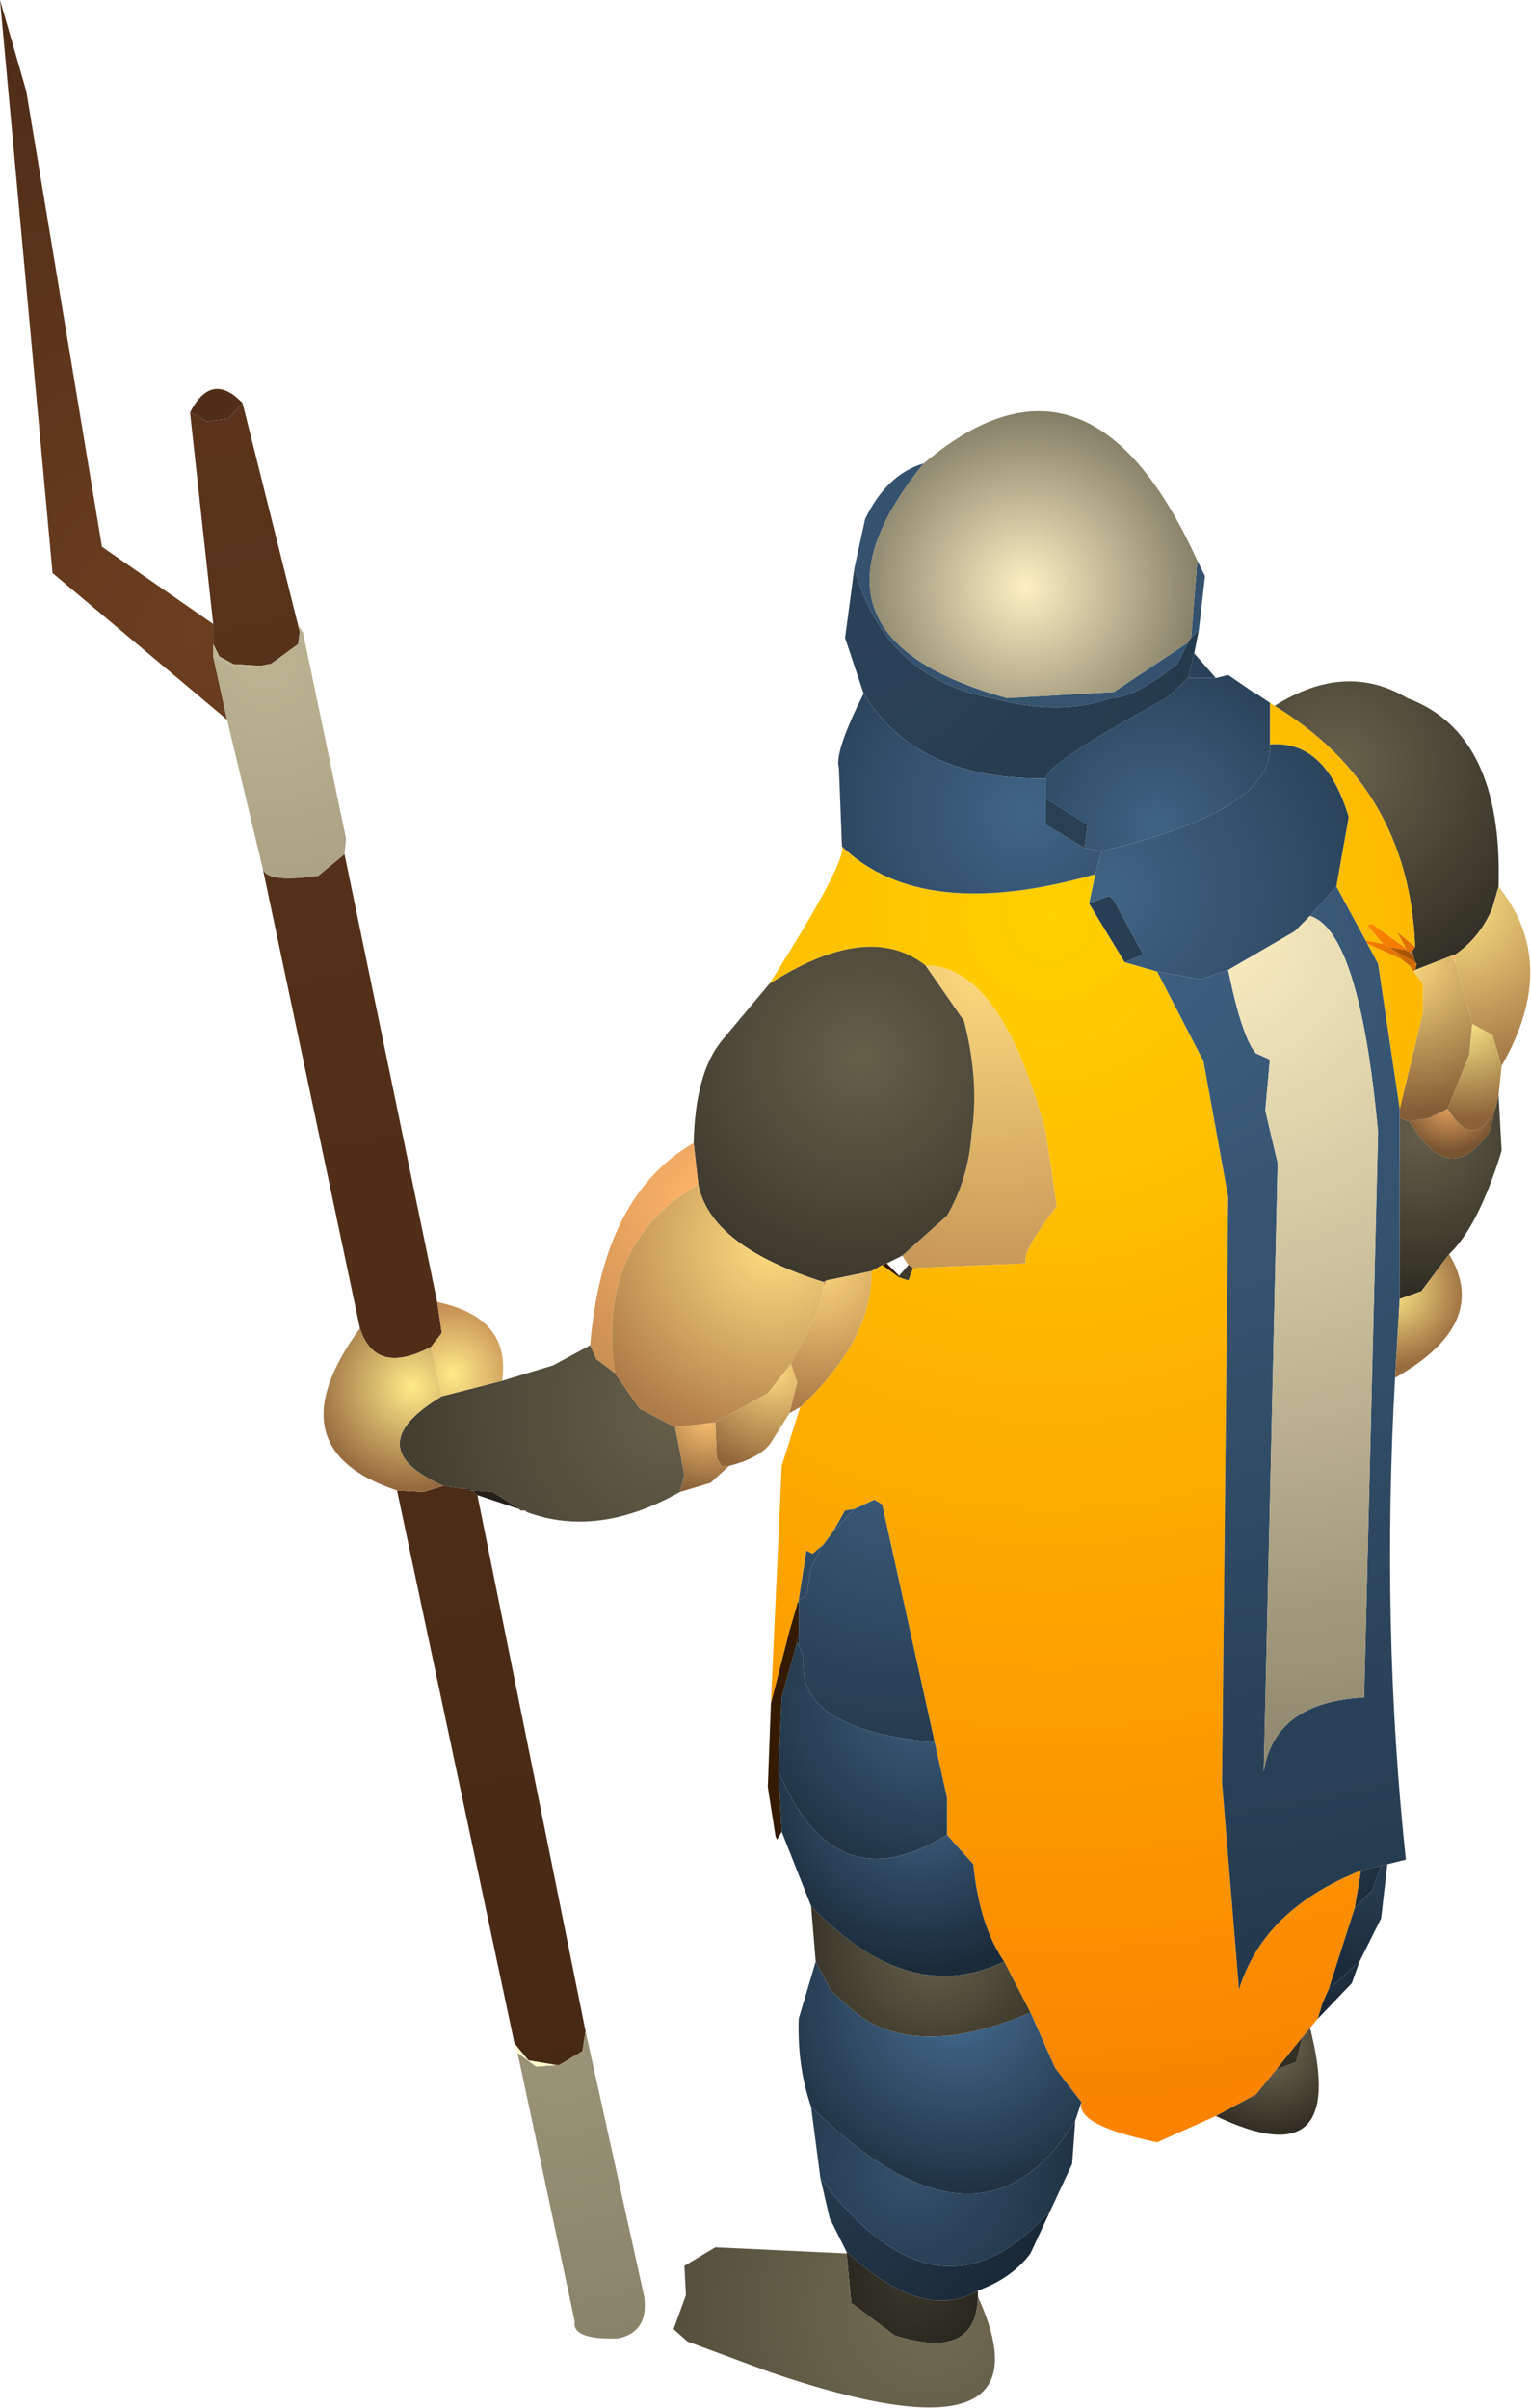<?xml version="1.0" encoding="UTF-8" standalone="no"?>
<svg xmlns:ffdec="https://www.free-decompiler.com/flash" xmlns:xlink="http://www.w3.org/1999/xlink" ffdec:objectType="shape" height="77.95px" width="49.55px" xmlns="http://www.w3.org/2000/svg">
  <g transform="matrix(1.0, 0.0, 0.0, 1.0, 34.9, 69.1)">
    <path d="M3.85 -50.95 L4.1 -50.45 3.9 -48.7 3.65 -48.45 3.85 -50.95 M-7.25 -50.7 L-6.9 -52.3 Q-6.2 -53.75 -5.0 -54.1 -9.55 -48.5 -2.3 -46.5 L1.15 -46.7 3.55 -48.3 3.2 -47.6 Q1.8 -46.5 1.05 -46.5 -0.6 -45.9 -2.8 -46.5 -6.25 -47.15 -7.25 -50.7" fill="url(#gradient0)" fill-rule="evenodd" stroke="none"/>
    <path d="M10.85 -38.15 L10.9 -37.95 10.25 -38.3 10.0 -38.45 10.6 -38.35 10.65 -38.3 10.7 -38.3 10.85 -38.15" fill="url(#gradient1)" fill-rule="evenodd" stroke="none"/>
    <path d="M6.35 -46.25 Q8.65 -47.7 10.65 -46.5 13.75 -45.35 13.6 -40.4 L13.4 -39.7 Q13.0 -38.75 12.2 -38.2 L12.05 -38.15 10.9 -37.7 10.95 -37.9 10.9 -37.95 10.85 -38.15 10.8 -38.3 10.9 -38.45 Q10.7 -43.6 6.35 -46.25" fill="url(#gradient2)" fill-rule="evenodd" stroke="none"/>
    <path d="M10.8 -38.3 L10.85 -38.15 10.7 -38.3 10.8 -38.3 M-4.95 -37.85 Q-2.5 -37.85 -1.05 -32.45 L-0.7 -30.05 Q-1.85 -28.55 -1.7 -28.2 L-5.35 -28.05 -5.5 -28.15 -5.7 -28.45 -4.25 -29.75 Q-3.55 -30.95 -3.45 -32.45 -3.2 -34.1 -3.7 -36.05 L-4.95 -37.85" fill="url(#gradient3)" fill-rule="evenodd" stroke="none"/>
    <path d="M10.7 -38.3 L10.65 -38.3 10.6 -38.35 10.6 -38.4 10.3 -38.95 10.9 -38.45 10.8 -38.3 10.7 -38.3" fill="url(#gradient4)" fill-rule="evenodd" stroke="none"/>
    <path d="M10.9 -37.95 L10.95 -37.9 10.8 -37.85 10.7 -37.85 10.45 -38.05 10.25 -38.3 10.9 -37.95" fill="url(#gradient5)" fill-rule="evenodd" stroke="none"/>
    <path d="M10.6 -38.35 L10.0 -38.45 9.85 -38.55 9.35 -39.15 9.5 -39.2 10.6 -38.4 10.6 -38.35" fill="url(#gradient6)" fill-rule="evenodd" stroke="none"/>
    <path d="M10.25 -38.3 L10.45 -38.05 9.35 -38.55 9.3 -38.65 9.85 -38.55 10.0 -38.45 10.25 -38.3" fill="url(#gradient7)" fill-rule="evenodd" stroke="none"/>
    <path d="M10.95 -37.9 L10.9 -37.7 10.85 -37.65 10.7 -37.85 10.8 -37.85 10.95 -37.9" fill="url(#gradient8)" fill-rule="evenodd" stroke="none"/>
    <path d="M10.9 -37.7 L12.05 -38.15 12.2 -37.95 12.75 -35.95 12.65 -34.95 11.95 -33.2 11.35 -32.9 10.7 -32.8 10.4 -32.9 10.4 -33.2 11.15 -36.3 11.15 -37.25 10.85 -37.65 10.9 -37.7" fill="url(#gradient9)" fill-rule="evenodd" stroke="none"/>
    <path d="M6.2 -46.35 L6.35 -46.25 Q10.7 -43.6 10.9 -38.45 L10.3 -38.95 10.6 -38.4 9.5 -39.2 9.35 -39.15 9.85 -38.55 9.3 -38.65 8.35 -40.4 8.75 -42.65 Q8.0 -45.15 6.2 -45.0 L6.2 -46.35 M7.75 -3.75 L7.5 -3.45 7.25 -3.15 6.4 -2.1 5.75 -1.3 4.45 -0.6 2.55 0.25 Q-0.1 -0.3 0.1 -1.05 L-0.75 -2.15 -1.55 -3.95 -2.4 -5.6 Q-3.2 -6.75 -3.4 -8.75 L-4.25 -9.7 -4.25 -10.9 -4.65 -12.7 -6.35 -20.4 -6.6 -20.55 -7.25 -20.25 -7.55 -20.2 -7.95 -19.5 -8.25 -19.1 -8.6 -18.8 -8.8 -18.9 -9.05 -17.3 -9.05 -17.25 -9.1 -17.2 -9.1 -17.15 -9.35 -16.3 -9.95 -13.95 -9.6 -21.65 -9.0 -23.55 Q-6.65 -25.75 -6.7 -27.95 L-6.35 -28.15 -5.8 -27.75 -5.5 -27.65 -5.35 -28.05 -1.7 -28.2 Q-1.85 -28.55 -0.7 -30.05 L-1.05 -32.45 Q-2.5 -37.85 -4.95 -37.85 -6.8 -39.3 -10.0 -37.25 -7.5 -41.2 -7.65 -41.7 -5.05 -39.2 0.55 -40.8 L0.35 -39.85 1.5 -37.95 2.55 -37.65 4.05 -34.75 4.85 -30.35 4.65 -11.4 5.2 -4.7 Q6.0 -7.3 9.15 -8.55 L8.95 -7.35 8.1 -4.7 7.9 -4.25 7.75 -3.75 M10.45 -38.05 L10.7 -37.85 10.85 -37.65 11.15 -37.25 11.15 -36.3 10.4 -33.2 9.7 -37.9 9.35 -38.55 10.45 -38.05" fill="url(#gradient10)" fill-rule="evenodd" stroke="none"/>
    <path d="M13.6 -40.4 Q15.6 -37.9 13.7 -34.6 L13.4 -35.6 12.75 -35.95 12.2 -37.95 12.2 -38.2 Q13.0 -38.75 13.4 -39.7 L13.6 -40.4" fill="url(#gradient11)" fill-rule="evenodd" stroke="none"/>
    <path d="M12.05 -38.15 L12.2 -38.2 12.2 -37.95 12.05 -38.15" fill="url(#gradient12)" fill-rule="evenodd" stroke="none"/>
    <path d="M4.45 -47.15 L4.85 -47.25 5.65 -46.7 5.75 -46.65 6.2 -46.35 6.2 -45.0 Q6.35 -42.85 0.75 -41.55 L0.2 -41.65 0.3 -42.4 -1.05 -43.25 -1.05 -43.9 Q-1.1 -44.35 2.85 -46.5 L3.55 -47.15 4.45 -47.15" fill="url(#gradient13)" fill-rule="evenodd" stroke="none"/>
    <path d="M3.85 -50.95 L3.65 -48.45 3.55 -48.3 1.15 -46.7 -2.3 -46.5 Q-9.55 -48.5 -5.0 -54.1 0.35 -58.65 3.85 -50.95" fill="url(#gradient14)" fill-rule="evenodd" stroke="none"/>
    <path d="M3.65 -48.45 L3.9 -48.7 3.75 -47.95 3.55 -47.15 2.85 -46.5 Q-1.1 -44.35 -1.05 -43.9 -5.15 -43.85 -6.85 -46.5 L-6.95 -46.65 -7.55 -48.45 -7.25 -50.7 Q-6.25 -47.15 -2.8 -46.5 -0.6 -45.9 1.05 -46.5 1.8 -46.5 3.2 -47.6 L3.55 -48.3 3.65 -48.45" fill="url(#gradient15)" fill-rule="evenodd" stroke="none"/>
    <path d="M3.75 -47.95 L4.45 -47.15 3.55 -47.15 3.75 -47.95 M-7.65 -41.7 L-7.75 -44.25 Q-7.9 -44.75 -6.95 -46.65 L-6.85 -46.5 Q-5.15 -43.85 -1.05 -43.9 L-1.05 -43.25 -1.05 -42.4 0.2 -41.65 0.75 -41.55 0.55 -40.8 Q-5.05 -39.2 -7.65 -41.7" fill="url(#gradient16)" fill-rule="evenodd" stroke="none"/>
    <path d="M0.75 -41.55 Q6.35 -42.85 6.2 -45.0 8.0 -45.15 8.75 -42.65 L8.35 -40.4 7.5 -39.45 7.0 -38.95 4.85 -37.7 3.95 -37.4 2.55 -37.65 1.5 -37.95 2.1 -38.2 1.15 -39.95 1.0 -40.1 0.35 -39.85 0.55 -40.8 0.75 -41.55" fill="url(#gradient17)" fill-rule="evenodd" stroke="none"/>
    <path d="M-1.05 -43.25 L0.3 -42.4 0.2 -41.65 -1.05 -42.4 -1.05 -43.25" fill="url(#gradient18)" fill-rule="evenodd" stroke="none"/>
    <path d="M0.35 -39.85 L1.0 -40.1 1.15 -39.95 2.1 -38.2 1.5 -37.95 0.35 -39.85" fill="url(#gradient19)" fill-rule="evenodd" stroke="none"/>
    <path d="M10.25 -24.5 Q9.8 -16.4 10.6 -8.9 L10.0 -8.75 9.8 -8.7 9.15 -8.55 Q6.0 -7.3 5.2 -4.7 L4.65 -11.4 4.85 -30.35 4.05 -34.75 2.55 -37.65 3.95 -37.4 4.85 -37.7 Q5.3 -35.5 5.75 -35.0 L6.2 -34.8 6.05 -33.15 6.45 -31.45 6.0 -11.75 Q6.35 -14.0 9.25 -14.15 L9.7 -32.45 Q9.1 -38.95 7.5 -39.45 L8.35 -40.4 9.3 -38.65 9.35 -38.55 9.7 -37.9 10.4 -33.2 10.4 -32.9 10.4 -27.05 10.25 -24.5" fill="url(#gradient20)" fill-rule="evenodd" stroke="none"/>
    <path d="M4.85 -37.7 L7.0 -38.95 7.5 -39.45 Q9.1 -38.95 9.7 -32.45 L9.25 -14.15 Q6.35 -14.0 6.0 -11.75 L6.45 -31.45 6.05 -33.15 6.2 -34.8 5.75 -35.0 Q5.3 -35.5 4.85 -37.7" fill="url(#gradient21)" fill-rule="evenodd" stroke="none"/>
    <path d="M13.7 -34.6 L13.6 -33.65 13.55 -33.4 Q12.9 -31.7 11.95 -33.2 L12.65 -34.95 12.75 -35.95 13.4 -35.6 13.7 -34.6" fill="url(#gradient22)" fill-rule="evenodd" stroke="none"/>
    <path d="M10.7 -32.8 L11.35 -32.9 11.95 -33.2 Q12.9 -31.7 13.55 -33.4 L13.3 -32.45 Q12.1 -30.75 10.95 -32.45 L10.7 -32.8" fill="url(#gradient23)" fill-rule="evenodd" stroke="none"/>
    <path d="M13.6 -33.65 L13.7 -31.85 Q12.95 -29.4 12.0 -28.5 L11.1 -27.3 10.4 -27.05 10.4 -32.9 10.7 -32.8 10.95 -32.45 Q12.1 -30.75 13.3 -32.45 L13.55 -33.4 13.6 -33.65" fill="url(#gradient24)" fill-rule="evenodd" stroke="none"/>
    <path d="M12.0 -28.5 Q13.35 -26.25 10.25 -24.5 L10.4 -27.05 11.1 -27.3 12.0 -28.5" fill="url(#gradient25)" fill-rule="evenodd" stroke="none"/>
    <path d="M10.0 -8.75 L9.8 -7.0 9.1 -5.6 8.1 -4.7 8.95 -7.35 9.5 -7.9 9.8 -8.7 10.0 -8.75" fill="url(#gradient26)" fill-rule="evenodd" stroke="none"/>
    <path d="M9.15 -8.55 L9.8 -8.7 9.5 -7.9 8.95 -7.35 9.15 -8.55" fill="url(#gradient27)" fill-rule="evenodd" stroke="none"/>
    <path d="M9.1 -5.6 L8.85 -4.9 7.75 -3.75 7.9 -4.25 8.1 -4.7 9.1 -5.6" fill="url(#gradient28)" fill-rule="evenodd" stroke="none"/>
    <path d="M7.5 -3.45 Q8.75 1.45 4.45 -0.6 L5.75 -1.3 6.4 -2.1 7.05 -2.35 7.25 -3.15 7.5 -3.45" fill="url(#gradient29)" fill-rule="evenodd" stroke="none"/>
    <path d="M7.25 -3.15 L7.05 -2.35 6.4 -2.1 7.25 -3.15" fill="url(#gradient30)" fill-rule="evenodd" stroke="none"/>
    <path d="M-27.55 -45.8 L-33.2 -50.55 -34.9 -69.1 -34.05 -66.15 -31.6 -51.4 -28.0 -48.9 -28.0 -48.25 -28.0 -47.85 -27.55 -45.8" fill="url(#gradient31)" fill-rule="evenodd" stroke="none"/>
    <path d="M-28.75 -55.75 Q-28.05 -57.1 -27.05 -56.05 L-27.5 -55.55 -28.2 -55.45 -28.75 -55.75" fill="url(#gradient32)" fill-rule="evenodd" stroke="none"/>
    <path d="M-19.45 -20.7 L-15.95 -3.35 -16.05 -2.7 -16.8 -2.25 -16.9 -2.25 -17.8 -2.4 -18.25 -2.95 -22.05 -20.85 -21.2 -20.8 -20.55 -21.0 -19.85 -20.9 -19.7 -20.85 -19.65 -20.85 -19.6 -20.85 -19.45 -20.7 M-23.25 -26.1 L-26.4 -41.0 Q-26.3 -40.5 -24.6 -40.75 L-23.75 -41.45 -20.75 -26.95 -20.6 -25.95 -20.95 -25.5 Q-22.75 -24.55 -23.25 -26.1 M-28.0 -48.9 L-28.75 -55.75 -28.2 -55.45 -27.5 -55.55 -27.05 -56.05 -25.25 -48.85 -25.2 -48.65 -25.25 -48.25 -26.0 -47.7 -26.15 -47.6 -26.2 -47.6 -26.45 -47.55 -26.55 -47.55 -27.35 -47.6 -27.8 -47.85 -28.0 -48.25 -28.0 -48.9" fill="url(#gradient33)" fill-rule="evenodd" stroke="none"/>
    <path d="M-12.45 -32.1 Q-12.4 -34.35 -11.55 -35.4 L-10.0 -37.25 Q-6.8 -39.3 -4.95 -37.85 L-3.7 -36.05 Q-3.2 -34.1 -3.45 -32.45 -3.55 -30.95 -4.25 -29.75 L-5.7 -28.45 -6.2 -28.2 -6.35 -28.15 -6.7 -27.95 -8.15 -27.65 -8.25 -27.6 Q-11.9 -28.75 -12.3 -30.75 L-12.45 -32.1" fill="url(#gradient34)" fill-rule="evenodd" stroke="none"/>
    <path d="M-15.8 -25.55 Q-15.4 -30.4 -12.45 -32.1 L-12.3 -30.75 Q-15.6 -28.85 -15.0 -24.65 L-15.6 -25.1 -15.8 -25.55 M-8.25 -27.6 L-8.15 -27.65 -8.25 -27.45 -8.25 -27.6" fill="url(#gradient35)" fill-rule="evenodd" stroke="none"/>
    <path d="M-12.9 -20.8 Q-15.55 -19.3 -17.85 -20.15 L-17.9 -20.2 -18.05 -20.2 -18.1 -20.25 -18.95 -20.8 -19.6 -20.85 -19.65 -20.85 -19.7 -20.9 -19.85 -20.9 -20.55 -21.0 Q-23.35 -22.25 -20.6 -23.9 L-18.65 -24.4 -17.0 -24.9 -15.8 -25.55 -15.6 -25.1 -15.0 -24.65 -14.2 -23.5 -13.05 -22.9 -12.75 -21.35 -12.9 -20.8" fill="url(#gradient36)" fill-rule="evenodd" stroke="none"/>
    <path d="M-5.35 -28.05 L-5.5 -27.65 -5.8 -27.75 -5.8 -27.8 -5.5 -28.15 -5.35 -28.05" fill="url(#gradient37)" fill-rule="evenodd" stroke="none"/>
    <path d="M-5.8 -27.75 L-6.35 -28.15 -6.2 -28.2 -5.8 -27.8 -5.8 -27.75" fill="url(#gradient38)" fill-rule="evenodd" stroke="none"/>
    <path d="M-12.3 -30.75 Q-11.9 -28.75 -8.25 -27.6 L-8.25 -27.45 -8.4 -26.7 -9.3 -24.95 -10.05 -24.0 -11.75 -23.05 -13.05 -22.9 -14.2 -23.5 -15.0 -24.65 Q-15.6 -28.85 -12.3 -30.75" fill="url(#gradient39)" fill-rule="evenodd" stroke="none"/>
    <path d="M-9.0 -23.55 L-9.35 -23.35 -9.1 -24.35 -9.3 -24.95 -8.4 -26.7 -8.25 -27.45 -8.15 -27.65 -6.7 -27.95 Q-6.65 -25.75 -9.0 -23.55" fill="url(#gradient40)" fill-rule="evenodd" stroke="none"/>
    <path d="M-25.25 -48.85 L-25.1 -48.65 -25.2 -48.65 -25.25 -48.85 M-26.55 -47.55 L-27.25 -47.5 -28.0 -47.85 -28.0 -48.25 -27.8 -47.85 -27.35 -47.6 -26.55 -47.55" fill="url(#gradient41)" fill-rule="evenodd" stroke="none"/>
    <path d="M-26.4 -41.0 L-27.55 -45.8 -28.0 -47.85 -27.25 -47.5 -26.55 -47.55 -26.45 -47.55 -26.2 -47.6 -26.15 -47.6 -26.0 -47.7 -25.25 -48.25 -25.2 -48.65 -25.1 -48.65 -23.7 -41.95 -23.75 -41.45 -24.6 -40.75 Q-26.3 -40.5 -26.4 -41.0" fill="url(#gradient42)" fill-rule="evenodd" stroke="none"/>
    <path d="M-20.75 -26.95 Q-18.35 -26.45 -18.65 -24.4 L-20.6 -23.9 -20.95 -25.5 -20.6 -25.95 -20.75 -26.95" fill="url(#gradient43)" fill-rule="evenodd" stroke="none"/>
    <path d="M-22.05 -20.85 Q-26.1 -22.2 -23.25 -26.1 -22.75 -24.55 -20.95 -25.5 L-20.6 -23.9 Q-23.35 -22.25 -20.55 -21.0 L-21.2 -20.8 -22.05 -20.85" fill="url(#gradient44)" fill-rule="evenodd" stroke="none"/>
    <path d="M-9.35 -23.35 L-9.95 -22.4 Q-10.3 -21.9 -11.3 -21.65 L-11.55 -21.65 -11.7 -21.9 -11.75 -23.05 -10.05 -24.0 -9.3 -24.95 -9.1 -24.35 -9.35 -23.35" fill="url(#gradient45)" fill-rule="evenodd" stroke="none"/>
    <path d="M-9.05 -17.3 L-8.8 -18.9 -8.6 -18.8 -8.25 -19.1 -8.65 -18.35 -8.8 -17.45 -9.05 -17.3 M-7.95 -19.5 L-7.55 -20.2 -7.25 -20.25 -7.95 -19.5 M-9.05 -17.25 L-9.05 -17.2 -9.1 -17.2 -9.05 -17.25" fill="url(#gradient46)" fill-rule="evenodd" stroke="none"/>
    <path d="M-8.25 -19.1 L-7.95 -19.5 -7.25 -20.25 -6.6 -20.55 -6.35 -20.4 -4.65 -12.7 Q-9.0 -13.1 -8.9 -15.25 L-8.9 -15.45 -9.05 -15.85 -9.05 -16.05 -9.05 -16.15 -9.05 -17.15 -9.05 -17.2 -9.05 -17.25 -9.05 -17.3 -8.8 -17.45 -8.65 -18.35 -8.25 -19.1" fill="url(#gradient47)" fill-rule="evenodd" stroke="none"/>
    <path d="M-9.05 -17.2 L-9.05 -17.15 -9.1 -17.15 -9.1 -17.2 -9.05 -17.2 M-9.05 -16.05 L-9.05 -15.85 -9.1 -15.95 -9.1 -16.05 -9.05 -16.05" fill="url(#gradient48)" fill-rule="evenodd" stroke="none"/>
    <path d="M-9.6 -9.8 L-9.75 -9.55 -9.8 -9.65 -10.05 -11.25 -9.95 -13.95 -9.35 -16.3 -9.1 -17.15 -9.05 -17.15 -9.05 -16.15 -9.1 -16.05 -9.1 -15.95 -9.6 -14.15 -9.7 -11.75 -9.6 -9.8" fill="url(#gradient49)" fill-rule="evenodd" stroke="none"/>
    <path d="M-9.05 -16.15 L-9.05 -16.05 -9.1 -16.05 -9.05 -16.15" fill="url(#gradient50)" fill-rule="evenodd" stroke="none"/>
    <path d="M-4.65 -12.7 L-4.25 -10.9 -4.25 -9.7 Q-7.9 -7.45 -9.7 -11.75 L-9.6 -14.15 -9.1 -15.95 -9.05 -15.85 -8.9 -15.45 -8.9 -15.25 Q-9.0 -13.1 -4.65 -12.7" fill="url(#gradient51)" fill-rule="evenodd" stroke="none"/>
    <path d="M-11.3 -21.65 L-11.9 -21.1 -12.9 -20.8 -12.75 -21.35 -13.05 -22.9 -11.75 -23.05 -11.7 -21.9 -11.55 -21.65 -11.3 -21.65" fill="url(#gradient52)" fill-rule="evenodd" stroke="none"/>
    <path d="M-18.1 -20.25 L-19.45 -20.7 -19.6 -20.85 -18.95 -20.8 -18.1 -20.25" fill="url(#gradient53)" fill-rule="evenodd" stroke="none"/>
    <path d="M-19.7 -20.9 L-19.7 -20.85 -19.85 -20.9 -19.7 -20.9" fill="url(#gradient54)" fill-rule="evenodd" stroke="none"/>
    <path d="M-19.7 -20.9 L-19.65 -20.85 -19.7 -20.85 -19.7 -20.9" fill="url(#gradient55)" fill-rule="evenodd" stroke="none"/>
    <path d="M-15.95 -3.35 L-14.05 5.25 Q-13.9 6.4 -14.9 6.6 -16.4 6.65 -16.3 6.05 L-18.15 -2.65 -17.55 -2.2 -16.9 -2.25 -16.8 -2.25 -16.05 -2.7 -15.95 -3.35" fill="url(#gradient56)" fill-rule="evenodd" stroke="none"/>
    <path d="M-18.15 -2.65 L-18.25 -2.95 -17.8 -2.4 -16.9 -2.25 -17.55 -2.2 -18.15 -2.65" fill="url(#gradient57)" fill-rule="evenodd" stroke="none"/>
    <path d="M-8.65 -7.4 L-9.6 -9.8 -9.7 -11.75 Q-7.9 -7.45 -4.25 -9.7 L-3.4 -8.75 Q-3.2 -6.75 -2.4 -5.6 -5.5 -4.1 -8.65 -7.4" fill="url(#gradient58)" fill-rule="evenodd" stroke="none"/>
    <path d="M0.1 -1.05 L-0.1 -0.45 Q-3.15 4.5 -8.65 -0.9 -9.1 -2.2 -9.05 -3.75 L-8.5 -5.6 -8.0 -4.65 -7.55 -4.25 Q-5.55 -2.25 -1.55 -3.95 L-0.75 -2.15 0.1 -1.05" fill="url(#gradient59)" fill-rule="evenodd" stroke="none"/>
    <path d="M-8.5 -5.6 L-8.65 -7.4 Q-5.5 -4.1 -2.4 -5.6 L-1.55 -3.95 Q-5.55 -2.25 -7.55 -4.25 L-8.0 -4.65 -8.5 -5.6" fill="url(#gradient60)" fill-rule="evenodd" stroke="none"/>
    <path d="M-0.9 2.45 L-1.55 3.85 Q-2.15 4.65 -3.25 5.05 -5.0 6.1 -7.5 3.8 L-8.05 2.7 -8.35 1.4 Q-4.5 6.55 -0.9 2.45" fill="url(#gradient61)" fill-rule="evenodd" stroke="none"/>
    <path d="M-3.25 5.05 L-3.25 5.25 Q-3.3 7.35 -5.95 6.5 L-7.35 5.45 -7.5 3.85 -7.5 3.8 Q-5.0 6.1 -3.25 5.05" fill="url(#gradient62)" fill-rule="evenodd" stroke="none"/>
    <path d="M-0.1 -0.45 L-0.2 0.95 -0.9 2.45 Q-4.5 6.55 -8.35 1.4 L-8.65 -0.9 Q-3.15 4.5 -0.1 -0.45" fill="url(#gradient63)" fill-rule="evenodd" stroke="none"/>
    <path d="M-3.25 5.25 Q-0.7 10.85 -9.95 7.7 L-12.65 6.7 -13.1 6.3 -12.7 5.2 -12.75 4.25 -11.75 3.65 -7.5 3.85 -7.35 5.45 -5.95 6.5 Q-3.3 7.35 -3.25 5.25" fill="url(#gradient64)" fill-rule="evenodd" stroke="none"/>
  </g>
  <defs>
    <radialGradient cx="0" cy="0" gradientTransform="matrix(0.01, 0.0, 0.0, 0.01, -2.2, -46.4)" gradientUnits="userSpaceOnUse" id="gradient0" r="819.2" spreadMethod="pad">
      <stop offset="0.0" stop-color="#355470"/>
      <stop offset="1.0" stop-color="#34516e"/>
    </radialGradient>
    <radialGradient cx="0" cy="0" gradientTransform="matrix(0.001, 0.0, 0.0, 0.001, 9.85, -38.6)" gradientUnits="userSpaceOnUse" id="gradient1" r="819.2" spreadMethod="pad">
      <stop offset="0.0" stop-color="#cf6800"/>
      <stop offset="1.0" stop-color="#a75400"/>
    </radialGradient>
    <radialGradient cx="0" cy="0" gradientTransform="matrix(0.009, 0.0, 0.0, 0.009, 8.35, -44.25)" gradientUnits="userSpaceOnUse" id="gradient2" r="819.2" spreadMethod="pad">
      <stop offset="0.0" stop-color="#69624c"/>
      <stop offset="1.0" stop-color="#312e24"/>
    </radialGradient>
    <radialGradient cx="0" cy="0" gradientTransform="matrix(0.017, 0.0, 0.0, 0.017, -2.85, -38.1)" gradientUnits="userSpaceOnUse" id="gradient3" r="819.2" spreadMethod="pad">
      <stop offset="0.0" stop-color="#ffdc80"/>
      <stop offset="1.0" stop-color="#b27e49"/>
    </radialGradient>
    <radialGradient cx="0" cy="0" gradientTransform="matrix(0.001, 0.0, 0.0, 0.001, 10.05, -39.2)" gradientUnits="userSpaceOnUse" id="gradient4" r="819.2" spreadMethod="pad">
      <stop offset="0.0" stop-color="#e47300"/>
      <stop offset="1.0" stop-color="#e17100"/>
    </radialGradient>
    <radialGradient cx="0" cy="0" gradientTransform="matrix(0.001, 0.0, 0.0, 0.001, 9.85, -38.6)" gradientUnits="userSpaceOnUse" id="gradient5" r="819.2" spreadMethod="pad">
      <stop offset="0.0" stop-color="#ff8000"/>
      <stop offset="1.0" stop-color="#d06900"/>
    </radialGradient>
    <radialGradient cx="0" cy="0" gradientTransform="matrix(0.002, 0.0, 0.0, 0.002, 8.95, -39.55)" gradientUnits="userSpaceOnUse" id="gradient6" r="819.2" spreadMethod="pad">
      <stop offset="0.0" stop-color="#ff8f00"/>
      <stop offset="1.0" stop-color="#f57b00"/>
    </radialGradient>
    <radialGradient cx="0" cy="0" gradientTransform="matrix(0.003, 0.0, 0.0, 0.003, 8.75, -38.95)" gradientUnits="userSpaceOnUse" id="gradient7" r="819.2" spreadMethod="pad">
      <stop offset="0.0" stop-color="#fd7f00"/>
      <stop offset="1.0" stop-color="#dd6f00"/>
    </radialGradient>
    <radialGradient cx="0" cy="0" gradientTransform="matrix(9.0E-4, 0.0, 0.0, 9.0E-4, 10.6, -37.95)" gradientUnits="userSpaceOnUse" id="gradient8" r="819.2" spreadMethod="pad">
      <stop offset="0.0" stop-color="#e07100"/>
      <stop offset="1.0" stop-color="#d06800"/>
    </radialGradient>
    <radialGradient cx="0" cy="0" gradientTransform="matrix(0.006, 0.0, 0.0, 0.006, 10.6, -38.0)" gradientUnits="userSpaceOnUse" id="gradient9" r="819.2" spreadMethod="pad">
      <stop offset="0.0" stop-color="#ffde81"/>
      <stop offset="1.0" stop-color="#845d36"/>
    </radialGradient>
    <radialGradient cx="0" cy="0" gradientTransform="matrix(0.049, 0.0, 0.0, 0.049, -0.9, -39.45)" gradientUnits="userSpaceOnUse" id="gradient10" r="819.2" spreadMethod="pad">
      <stop offset="0.0" stop-color="#ffd100"/>
      <stop offset="1.0" stop-color="#fa8100"/>
    </radialGradient>
    <radialGradient cx="0" cy="0" gradientTransform="matrix(0.007, 0.0, 0.0, 0.007, 12.1, -39.9)" gradientUnits="userSpaceOnUse" id="gradient11" r="819.2" spreadMethod="pad">
      <stop offset="0.0" stop-color="#ffe484"/>
      <stop offset="1.0" stop-color="#9f7142"/>
    </radialGradient>
    <radialGradient cx="0" cy="0" gradientTransform="matrix(0.002, 0.0, 0.0, 0.002, 11.5, -38.15)" gradientUnits="userSpaceOnUse" id="gradient12" r="819.2" spreadMethod="pad">
      <stop offset="0.0" stop-color="#ffc372"/>
      <stop offset="1.0" stop-color="#eead65"/>
    </radialGradient>
    <radialGradient cx="0" cy="0" gradientTransform="matrix(0.007, 0.0, 0.0, 0.007, 2.5, -42.4)" gradientUnits="userSpaceOnUse" id="gradient13" r="819.2" spreadMethod="pad">
      <stop offset="0.0" stop-color="#3f6385"/>
      <stop offset="1.0" stop-color="#294157"/>
    </radialGradient>
    <radialGradient cx="0" cy="0" gradientTransform="matrix(0.007, 0.0, 0.0, 0.007, -1.7, -50.1)" gradientUnits="userSpaceOnUse" id="gradient14" r="819.2" spreadMethod="pad">
      <stop offset="0.0" stop-color="#fdf0c3"/>
      <stop offset="1.0" stop-color="#847d66"/>
    </radialGradient>
    <radialGradient cx="0" cy="0" gradientTransform="matrix(0.013, 0.0, 0.0, 0.013, -6.85, -48.9)" gradientUnits="userSpaceOnUse" id="gradient15" r="819.2" spreadMethod="pad">
      <stop offset="0.0" stop-color="#2a4258"/>
      <stop offset="1.0" stop-color="#253a4d"/>
    </radialGradient>
    <radialGradient cx="0" cy="0" gradientTransform="matrix(0.01, 0.0, 0.0, 0.01, -1.75, -42.75)" gradientUnits="userSpaceOnUse" id="gradient16" r="819.2" spreadMethod="pad">
      <stop offset="0.0" stop-color="#406487"/>
      <stop offset="1.0" stop-color="#273d53"/>
    </radialGradient>
    <radialGradient cx="0" cy="0" gradientTransform="matrix(0.01, 0.0, 0.0, 0.01, 0.95, -40.2)" gradientUnits="userSpaceOnUse" id="gradient17" r="819.2" spreadMethod="pad">
      <stop offset="0.0" stop-color="#406486"/>
      <stop offset="1.0" stop-color="#2b445c"/>
    </radialGradient>
    <radialGradient cx="0" cy="0" gradientTransform="matrix(0.002, 0.0, 0.0, 0.002, 0.25, -42.5)" gradientUnits="userSpaceOnUse" id="gradient18" r="819.2" spreadMethod="pad">
      <stop offset="0.0" stop-color="#283f54"/>
      <stop offset="1.0" stop-color="#283f54"/>
    </radialGradient>
    <radialGradient cx="0" cy="0" gradientTransform="matrix(0.003, 0.0, 0.0, 0.003, 0.95, -40.2)" gradientUnits="userSpaceOnUse" id="gradient19" r="819.2" spreadMethod="pad">
      <stop offset="0.0" stop-color="#283e54"/>
      <stop offset="1.0" stop-color="#283e53"/>
    </radialGradient>
    <radialGradient cx="0" cy="0" gradientTransform="matrix(0.041, 0.0, 0.0, 0.041, 2.4, -37.95)" gradientUnits="userSpaceOnUse" id="gradient20" r="819.2" spreadMethod="pad">
      <stop offset="0.0" stop-color="#3d5f80"/>
      <stop offset="1.0" stop-color="#23384b"/>
    </radialGradient>
    <radialGradient cx="0" cy="0" gradientTransform="matrix(0.033, 0.0, 0.0, 0.033, 4.8, -38.7)" gradientUnits="userSpaceOnUse" id="gradient21" r="819.2" spreadMethod="pad">
      <stop offset="0.0" stop-color="#f9ecc0"/>
      <stop offset="1.0" stop-color="#8e866d"/>
    </radialGradient>
    <radialGradient cx="0" cy="0" gradientTransform="matrix(0.004, 0.0, 0.0, 0.004, 12.5, -36.15)" gradientUnits="userSpaceOnUse" id="gradient22" r="819.2" spreadMethod="pad">
      <stop offset="0.0" stop-color="#ffeb89"/>
      <stop offset="1.0" stop-color="#8c6339"/>
    </radialGradient>
    <radialGradient cx="0" cy="0" gradientTransform="matrix(0.002, 0.0, 0.0, 0.002, 12.0, -33.45)" gradientUnits="userSpaceOnUse" id="gradient23" r="819.2" spreadMethod="pad">
      <stop offset="0.0" stop-color="#efa862"/>
      <stop offset="1.0" stop-color="#785431"/>
    </radialGradient>
    <radialGradient cx="0" cy="0" gradientTransform="matrix(0.007, 0.0, 0.0, 0.007, 11.1, -32.35)" gradientUnits="userSpaceOnUse" id="gradient24" r="819.2" spreadMethod="pad">
      <stop offset="0.0" stop-color="#645e49"/>
      <stop offset="1.0" stop-color="#29271e"/>
    </radialGradient>
    <radialGradient cx="0" cy="0" gradientTransform="matrix(0.003, 0.0, 0.0, 0.003, 10.15, -27.35)" gradientUnits="userSpaceOnUse" id="gradient25" r="819.2" spreadMethod="pad">
      <stop offset="0.0" stop-color="#ffea88"/>
      <stop offset="1.0" stop-color="#9a6c3f"/>
    </radialGradient>
    <radialGradient cx="0" cy="0" gradientTransform="matrix(0.005, 0.0, 0.0, 0.005, 9.1, -8.5)" gradientUnits="userSpaceOnUse" id="gradient26" r="819.2" spreadMethod="pad">
      <stop offset="0.0" stop-color="#293f55"/>
      <stop offset="1.0" stop-color="#182532"/>
    </radialGradient>
    <radialGradient cx="0" cy="0" gradientTransform="matrix(0.002, 0.0, 0.0, 0.002, 8.85, -8.75)" gradientUnits="userSpaceOnUse" id="gradient27" r="819.2" spreadMethod="pad">
      <stop offset="0.0" stop-color="#23374a"/>
      <stop offset="1.0" stop-color="#192735"/>
    </radialGradient>
    <radialGradient cx="0" cy="0" gradientTransform="matrix(0.002, 0.0, 0.0, 0.002, 8.3, -5.2)" gradientUnits="userSpaceOnUse" id="gradient28" r="819.2" spreadMethod="pad">
      <stop offset="0.0" stop-color="#203243"/>
      <stop offset="1.0" stop-color="#17232f"/>
    </radialGradient>
    <radialGradient cx="0" cy="0" gradientTransform="matrix(0.004, 0.0, 0.0, 0.004, 6.2, -2.85)" gradientUnits="userSpaceOnUse" id="gradient29" r="819.2" spreadMethod="pad">
      <stop offset="0.0" stop-color="#726b53"/>
      <stop offset="1.0" stop-color="#26231b"/>
    </radialGradient>
    <radialGradient cx="0" cy="0" gradientTransform="matrix(0.003, 0.0, 0.0, 0.003, 5.95, -2.3)" gradientUnits="userSpaceOnUse" id="gradient30" r="819.2" spreadMethod="pad">
      <stop offset="0.0" stop-color="#343025"/>
      <stop offset="1.0" stop-color="#302d23"/>
    </radialGradient>
    <radialGradient cx="0" cy="0" gradientTransform="matrix(0.026, 0.0, 0.0, 0.026, -28.6, -48.65)" gradientUnits="userSpaceOnUse" id="gradient31" r="819.2" spreadMethod="pad">
      <stop offset="0.0" stop-color="#6c3e20"/>
      <stop offset="1.0" stop-color="#4d2c16"/>
    </radialGradient>
    <radialGradient cx="0" cy="0" gradientTransform="matrix(0.002, 0.0, 0.0, 0.002, -28.7, -55.8)" gradientUnits="userSpaceOnUse" id="gradient32" r="819.2" spreadMethod="pad">
      <stop offset="0.0" stop-color="#502e17"/>
      <stop offset="1.0" stop-color="#502e17"/>
    </radialGradient>
    <radialGradient cx="0" cy="0" gradientTransform="matrix(0.071, 0.0, 0.0, 0.071, -28.0, -55.55)" gradientUnits="userSpaceOnUse" id="gradient33" r="819.2" spreadMethod="pad">
      <stop offset="0.0" stop-color="#5a331a"/>
      <stop offset="1.0" stop-color="#452814"/>
    </radialGradient>
    <radialGradient cx="0" cy="0" gradientTransform="matrix(0.009, 0.0, 0.0, 0.009, -7.05, -34.85)" gradientUnits="userSpaceOnUse" id="gradient34" r="819.2" spreadMethod="pad">
      <stop offset="0.0" stop-color="#665f4a"/>
      <stop offset="1.0" stop-color="#3c382c"/>
    </radialGradient>
    <radialGradient cx="0" cy="0" gradientTransform="matrix(0.009, 0.0, 0.0, 0.009, -12.25, -30.3)" gradientUnits="userSpaceOnUse" id="gradient35" r="819.2" spreadMethod="pad">
      <stop offset="0.0" stop-color="#feb368"/>
      <stop offset="1.0" stop-color="#c0884f"/>
    </radialGradient>
    <radialGradient cx="0" cy="0" gradientTransform="matrix(0.011, 0.0, 0.0, 0.011, -13.15, -23.4)" gradientUnits="userSpaceOnUse" id="gradient36" r="819.2" spreadMethod="pad">
      <stop offset="0.0" stop-color="#665f4a"/>
      <stop offset="1.0" stop-color="#413d2f"/>
    </radialGradient>
    <radialGradient cx="0" cy="0" gradientTransform="matrix(0.002, 0.0, 0.0, 0.002, -5.2, -28.0)" gradientUnits="userSpaceOnUse" id="gradient37" r="819.2" spreadMethod="pad">
      <stop offset="0.0" stop-color="#3d392c"/>
      <stop offset="1.0" stop-color="#3d392c"/>
    </radialGradient>
    <radialGradient cx="0" cy="0" gradientTransform="matrix(0.005, 0.0, 0.0, 0.005, -5.7, -27.6)" gradientUnits="userSpaceOnUse" id="gradient38" r="819.2" spreadMethod="pad">
      <stop offset="0.0" stop-color="#331a00"/>
      <stop offset="1.0" stop-color="#331a00"/>
    </radialGradient>
    <radialGradient cx="0" cy="0" gradientTransform="matrix(0.008, 0.0, 0.0, 0.008, -9.9, -28.85)" gradientUnits="userSpaceOnUse" id="gradient39" r="819.2" spreadMethod="pad">
      <stop offset="0.0" stop-color="#ffde81"/>
      <stop offset="1.0" stop-color="#af7c48"/>
    </radialGradient>
    <radialGradient cx="0" cy="0" gradientTransform="matrix(0.006, 0.0, 0.0, 0.006, -8.45, -28.15)" gradientUnits="userSpaceOnUse" id="gradient40" r="819.2" spreadMethod="pad">
      <stop offset="0.0" stop-color="#ffd87e"/>
      <stop offset="1.0" stop-color="#a57443"/>
    </radialGradient>
    <radialGradient cx="0" cy="0" gradientTransform="matrix(0.003, 0.0, 0.0, 0.003, -27.3, -47.65)" gradientUnits="userSpaceOnUse" id="gradient41" r="819.2" spreadMethod="pad">
      <stop offset="0.0" stop-color="#beb593"/>
      <stop offset="1.0" stop-color="#bdb492"/>
    </radialGradient>
    <radialGradient cx="0" cy="0" gradientTransform="matrix(0.009, 0.0, 0.0, 0.009, -26.3, -47.7)" gradientUnits="userSpaceOnUse" id="gradient42" r="819.2" spreadMethod="pad">
      <stop offset="0.0" stop-color="#bcb391"/>
      <stop offset="1.0" stop-color="#aba284"/>
    </radialGradient>
    <radialGradient cx="0" cy="0" gradientTransform="matrix(0.003, 0.0, 0.0, 0.003, -20.25, -24.6)" gradientUnits="userSpaceOnUse" id="gradient43" r="819.2" spreadMethod="pad">
      <stop offset="0.0" stop-color="#ffeb89"/>
      <stop offset="1.0" stop-color="#c0874f"/>
    </radialGradient>
    <radialGradient cx="0" cy="0" gradientTransform="matrix(0.004, 0.0, 0.0, 0.004, -21.55, -24.2)" gradientUnits="userSpaceOnUse" id="gradient44" r="819.2" spreadMethod="pad">
      <stop offset="0.0" stop-color="#ffeb89"/>
      <stop offset="1.0" stop-color="#96693e"/>
    </radialGradient>
    <radialGradient cx="0" cy="0" gradientTransform="matrix(0.004, 0.0, 0.0, 0.004, -9.85, -24.7)" gradientUnits="userSpaceOnUse" id="gradient45" r="819.2" spreadMethod="pad">
      <stop offset="0.0" stop-color="#ffd87e"/>
      <stop offset="1.0" stop-color="#8f653a"/>
    </radialGradient>
    <radialGradient cx="0" cy="0" gradientTransform="matrix(0.013, 0.0, 0.0, 0.013, -5.85, -23.35)" gradientUnits="userSpaceOnUse" id="gradient46" r="819.2" spreadMethod="pad">
      <stop offset="0.0" stop-color="#3a5a79"/>
      <stop offset="1.0" stop-color="#273d53"/>
    </radialGradient>
    <radialGradient cx="0" cy="0" gradientTransform="matrix(0.011, 0.0, 0.0, 0.011, -5.75, -21.7)" gradientUnits="userSpaceOnUse" id="gradient47" r="819.2" spreadMethod="pad">
      <stop offset="0.0" stop-color="#3b5d7c"/>
      <stop offset="1.0" stop-color="#263b4f"/>
    </radialGradient>
    <radialGradient cx="0" cy="0" gradientTransform="matrix(0.004, 0.0, 0.0, 0.004, -8.95, -18.7)" gradientUnits="userSpaceOnUse" id="gradient48" r="819.2" spreadMethod="pad">
      <stop offset="0.0" stop-color="#080c10"/>
      <stop offset="1.0" stop-color="#080c10"/>
    </radialGradient>
    <radialGradient cx="0" cy="0" gradientTransform="matrix(0.033, 0.0, 0.0, 0.033, -10.25, -36.65)" gradientUnits="userSpaceOnUse" id="gradient49" r="819.2" spreadMethod="pad">
      <stop offset="0.0" stop-color="#331a00"/>
      <stop offset="1.0" stop-color="#331a00"/>
    </radialGradient>
    <radialGradient cx="0" cy="0" gradientTransform="matrix(0.002, 0.0, 0.0, 0.002, -9.0, -15.6)" gradientUnits="userSpaceOnUse" id="gradient50" r="819.2" spreadMethod="pad">
      <stop offset="0.0" stop-color="#080c10"/>
      <stop offset="1.0" stop-color="#080c10"/>
    </radialGradient>
    <radialGradient cx="0" cy="0" gradientTransform="matrix(0.007, 0.0, 0.0, 0.007, -4.9, -14.15)" gradientUnits="userSpaceOnUse" id="gradient51" r="819.2" spreadMethod="pad">
      <stop offset="0.0" stop-color="#3c5f7f"/>
      <stop offset="1.0" stop-color="#213446"/>
    </radialGradient>
    <radialGradient cx="0" cy="0" gradientTransform="matrix(0.003, 0.0, 0.0, 0.003, -12.0, -23.25)" gradientUnits="userSpaceOnUse" id="gradient52" r="819.2" spreadMethod="pad">
      <stop offset="0.0" stop-color="#ffc472"/>
      <stop offset="1.0" stop-color="#896138"/>
    </radialGradient>
    <radialGradient cx="0" cy="0" gradientTransform="matrix(0.002, 0.0, 0.0, 0.002, -18.95, -20.85)" gradientUnits="userSpaceOnUse" id="gradient53" r="819.2" spreadMethod="pad">
      <stop offset="0.0" stop-color="#24221a"/>
      <stop offset="1.0" stop-color="#181611"/>
    </radialGradient>
    <radialGradient cx="0" cy="0" gradientTransform="matrix(0.005, 0.0, 0.0, 0.005, -18.85, -20.6)" gradientUnits="userSpaceOnUse" id="gradient54" r="819.2" spreadMethod="pad">
      <stop offset="0.0" stop-color="#161510"/>
      <stop offset="1.0" stop-color="#0c0c09"/>
    </radialGradient>
    <radialGradient cx="0" cy="0" gradientTransform="matrix(0.001, 0.0, 0.0, 0.001, -20.0, -21.1)" gradientUnits="userSpaceOnUse" id="gradient55" r="819.2" spreadMethod="pad">
      <stop offset="0.0" stop-color="#0c0c09"/>
      <stop offset="1.0" stop-color="#0c0c09"/>
    </radialGradient>
    <radialGradient cx="0" cy="0" gradientTransform="matrix(0.011, 0.0, 0.0, 0.011, -16.8, -2.4)" gradientUnits="userSpaceOnUse" id="gradient56" r="819.2" spreadMethod="pad">
      <stop offset="0.0" stop-color="#9b9377"/>
      <stop offset="1.0" stop-color="#8a836a"/>
    </radialGradient>
    <radialGradient cx="0" cy="0" gradientTransform="matrix(0.003, 0.0, 0.0, 0.003, -18.2, -2.75)" gradientUnits="userSpaceOnUse" id="gradient57" r="819.2" spreadMethod="pad">
      <stop offset="0.0" stop-color="#fffbcc"/>
      <stop offset="1.0" stop-color="#fffacb"/>
    </radialGradient>
    <radialGradient cx="0" cy="0" gradientTransform="matrix(0.007, 0.0, 0.0, 0.007, -5.15, -11.1)" gradientUnits="userSpaceOnUse" id="gradient58" r="819.2" spreadMethod="pad">
      <stop offset="0.0" stop-color="#406386"/>
      <stop offset="1.0" stop-color="#1b2b3a"/>
    </radialGradient>
    <radialGradient cx="0" cy="0" gradientTransform="matrix(0.008, 0.0, 0.0, 0.008, -3.9, -4.35)" gradientUnits="userSpaceOnUse" id="gradient59" r="819.2" spreadMethod="pad">
      <stop offset="0.0" stop-color="#456d92"/>
      <stop offset="1.0" stop-color="#1e2f3f"/>
    </radialGradient>
    <radialGradient cx="0" cy="0" gradientTransform="matrix(0.005, 0.0, 0.0, 0.005, -4.65, -6.05)" gradientUnits="userSpaceOnUse" id="gradient60" r="819.2" spreadMethod="pad">
      <stop offset="0.0" stop-color="#67614b"/>
      <stop offset="1.0" stop-color="#393529"/>
    </radialGradient>
    <radialGradient cx="0" cy="0" gradientTransform="matrix(0.009, 0.0, 0.0, 0.009, -8.1, 1.1)" gradientUnits="userSpaceOnUse" id="gradient61" r="819.2" spreadMethod="pad">
      <stop offset="0.0" stop-color="#263b50"/>
      <stop offset="1.0" stop-color="#192735"/>
    </radialGradient>
    <radialGradient cx="0" cy="0" gradientTransform="matrix(0.003, 0.0, 0.0, 0.003, -5.35, 4.8)" gradientUnits="userSpaceOnUse" id="gradient62" r="819.2" spreadMethod="pad">
      <stop offset="0.0" stop-color="#3a362a"/>
      <stop offset="1.0" stop-color="#28261e"/>
    </radialGradient>
    <radialGradient cx="0" cy="0" gradientTransform="matrix(0.007, 0.0, 0.0, 0.007, -5.35, 1.15)" gradientUnits="userSpaceOnUse" id="gradient63" r="819.2" spreadMethod="pad">
      <stop offset="0.0" stop-color="#34516d"/>
      <stop offset="1.0" stop-color="#1f3142"/>
    </radialGradient>
    <radialGradient cx="0" cy="0" gradientTransform="matrix(0.01, 0.0, 0.0, 0.01, -4.85, 5.75)" gradientUnits="userSpaceOnUse" id="gradient64" r="819.2" spreadMethod="pad">
      <stop offset="0.0" stop-color="#736b53"/>
      <stop offset="1.0" stop-color="#554f3d"/>
    </radialGradient>
  </defs>
</svg>
